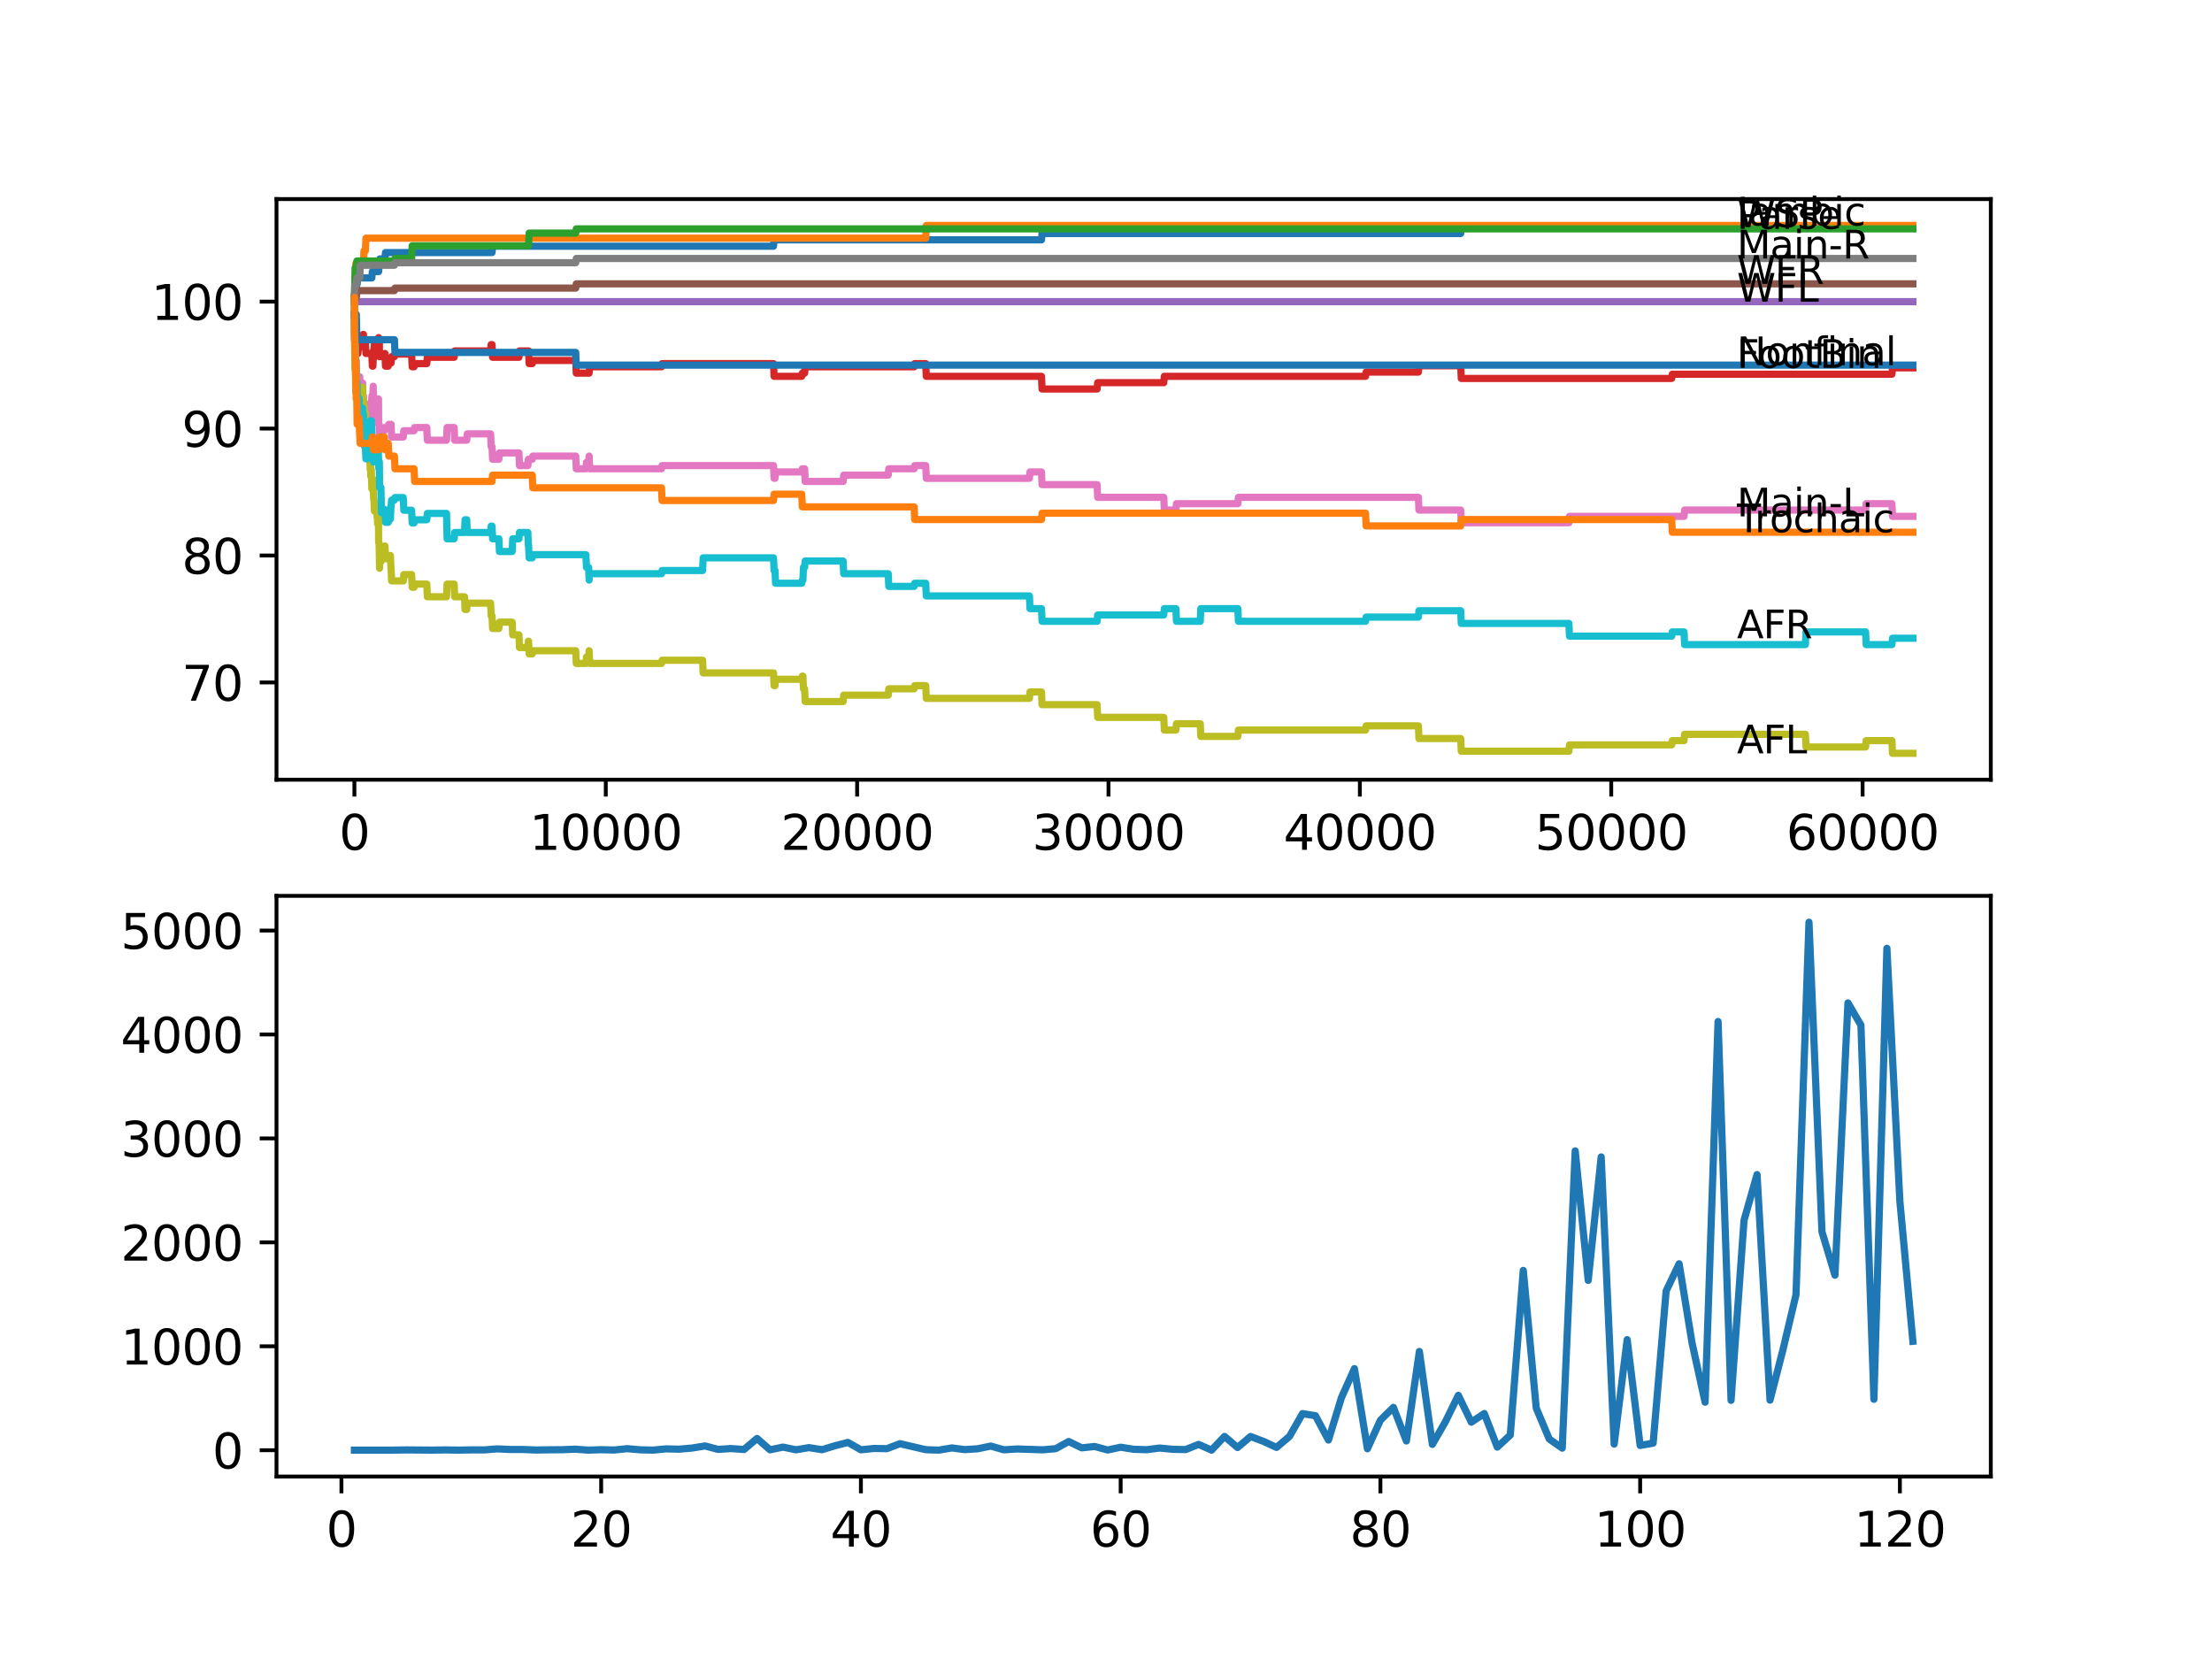 <?xml version="1.0" encoding="utf-8" standalone="no"?>
<!DOCTYPE svg PUBLIC "-//W3C//DTD SVG 1.1//EN"
  "http://www.w3.org/Graphics/SVG/1.1/DTD/svg11.dtd">
<svg xmlns:xlink="http://www.w3.org/1999/xlink" width="460.8pt" height="345.6pt" viewBox="0 0 460.8 345.6" xmlns="http://www.w3.org/2000/svg" version="1.1">
 <defs>
  <style type="text/css">*{stroke-linejoin: round; stroke-linecap: butt}</style>
 </defs>
 <g id="figure_1">
  <g id="patch_1">
   <path d="M 0 345.6 
L 460.8 345.6 
L 460.8 0 
L 0 0 
z
" style="fill: #ffffff"/>
  </g>
  <g id="axes_1">
   <g id="patch_2">
    <path d="M 57.6 162.432 
L 414.72 162.432 
L 414.72 41.472 
L 57.6 41.472 
z
" style="fill: #ffffff"/>
   </g>
   <g id="matplotlib.axis_1">
    <g id="xtick_1">
     <g id="line2d_1">
      <defs>
       <path id="m33bb8d9fb9" d="M 0 0 
L 0 3.5 
" style="stroke: #000000; stroke-width: 0.8"/>
      </defs>
      <g>
       <use xlink:href="#m33bb8d9fb9" x="73.827" y="162.432" style="stroke: #000000; stroke-width: 0.8"/>
      </g>
     </g>
     <g id="text_1">
      <!-- 0 -->
      <g transform="translate(70.646 177.03)scale(0.1 -0.1)">
       <defs>
        <path id="DejaVuSans-30" d="M 2034 4250 
Q 1547 4250 1301 3770 
Q 1056 3291 1056 2328 
Q 1056 1369 1301 889 
Q 1547 409 2034 409 
Q 2525 409 2770 889 
Q 3016 1369 3016 2328 
Q 3016 3291 2770 3770 
Q 2525 4250 2034 4250 
z
M 2034 4750 
Q 2819 4750 3233 4129 
Q 3647 3509 3647 2328 
Q 3647 1150 3233 529 
Q 2819 -91 2034 -91 
Q 1250 -91 836 529 
Q 422 1150 422 2328 
Q 422 3509 836 4129 
Q 1250 4750 2034 4750 
z
" transform="scale(0.016)"/>
       </defs>
       <use xlink:href="#DejaVuSans-30"/>
      </g>
     </g>
    </g>
    <g id="xtick_2">
     <g id="line2d_2">
      <g>
       <use xlink:href="#m33bb8d9fb9" x="126.192" y="162.432" style="stroke: #000000; stroke-width: 0.8"/>
      </g>
     </g>
     <g id="text_2">
      <!-- 10000 -->
      <g transform="translate(110.286 177.03)scale(0.1 -0.1)">
       <defs>
        <path id="DejaVuSans-31" d="M 794 531 
L 1825 531 
L 1825 4091 
L 703 3866 
L 703 4441 
L 1819 4666 
L 2450 4666 
L 2450 531 
L 3481 531 
L 3481 0 
L 794 0 
L 794 531 
z
" transform="scale(0.016)"/>
       </defs>
       <use xlink:href="#DejaVuSans-31"/>
       <use xlink:href="#DejaVuSans-30" x="63.623"/>
       <use xlink:href="#DejaVuSans-30" x="127.246"/>
       <use xlink:href="#DejaVuSans-30" x="190.869"/>
       <use xlink:href="#DejaVuSans-30" x="254.492"/>
      </g>
     </g>
    </g>
    <g id="xtick_3">
     <g id="line2d_3">
      <g>
       <use xlink:href="#m33bb8d9fb9" x="178.556" y="162.432" style="stroke: #000000; stroke-width: 0.8"/>
      </g>
     </g>
     <g id="text_3">
      <!-- 20000 -->
      <g transform="translate(162.65 177.03)scale(0.1 -0.1)">
       <defs>
        <path id="DejaVuSans-32" d="M 1228 531 
L 3431 531 
L 3431 0 
L 469 0 
L 469 531 
Q 828 903 1448 1529 
Q 2069 2156 2228 2338 
Q 2531 2678 2651 2914 
Q 2772 3150 2772 3378 
Q 2772 3750 2511 3984 
Q 2250 4219 1831 4219 
Q 1534 4219 1204 4116 
Q 875 4013 500 3803 
L 500 4441 
Q 881 4594 1212 4672 
Q 1544 4750 1819 4750 
Q 2544 4750 2975 4387 
Q 3406 4025 3406 3419 
Q 3406 3131 3298 2873 
Q 3191 2616 2906 2266 
Q 2828 2175 2409 1742 
Q 1991 1309 1228 531 
z
" transform="scale(0.016)"/>
       </defs>
       <use xlink:href="#DejaVuSans-32"/>
       <use xlink:href="#DejaVuSans-30" x="63.623"/>
       <use xlink:href="#DejaVuSans-30" x="127.246"/>
       <use xlink:href="#DejaVuSans-30" x="190.869"/>
       <use xlink:href="#DejaVuSans-30" x="254.492"/>
      </g>
     </g>
    </g>
    <g id="xtick_4">
     <g id="line2d_4">
      <g>
       <use xlink:href="#m33bb8d9fb9" x="230.921" y="162.432" style="stroke: #000000; stroke-width: 0.8"/>
      </g>
     </g>
     <g id="text_4">
      <!-- 30000 -->
      <g transform="translate(215.015 177.03)scale(0.1 -0.1)">
       <defs>
        <path id="DejaVuSans-33" d="M 2597 2516 
Q 3050 2419 3304 2112 
Q 3559 1806 3559 1356 
Q 3559 666 3084 287 
Q 2609 -91 1734 -91 
Q 1441 -91 1130 -33 
Q 819 25 488 141 
L 488 750 
Q 750 597 1062 519 
Q 1375 441 1716 441 
Q 2309 441 2620 675 
Q 2931 909 2931 1356 
Q 2931 1769 2642 2001 
Q 2353 2234 1838 2234 
L 1294 2234 
L 1294 2753 
L 1863 2753 
Q 2328 2753 2575 2939 
Q 2822 3125 2822 3475 
Q 2822 3834 2567 4026 
Q 2313 4219 1838 4219 
Q 1578 4219 1281 4162 
Q 984 4106 628 3988 
L 628 4550 
Q 988 4650 1302 4700 
Q 1616 4750 1894 4750 
Q 2613 4750 3031 4423 
Q 3450 4097 3450 3541 
Q 3450 3153 3228 2886 
Q 3006 2619 2597 2516 
z
" transform="scale(0.016)"/>
       </defs>
       <use xlink:href="#DejaVuSans-33"/>
       <use xlink:href="#DejaVuSans-30" x="63.623"/>
       <use xlink:href="#DejaVuSans-30" x="127.246"/>
       <use xlink:href="#DejaVuSans-30" x="190.869"/>
       <use xlink:href="#DejaVuSans-30" x="254.492"/>
      </g>
     </g>
    </g>
    <g id="xtick_5">
     <g id="line2d_5">
      <g>
       <use xlink:href="#m33bb8d9fb9" x="283.285" y="162.432" style="stroke: #000000; stroke-width: 0.8"/>
      </g>
     </g>
     <g id="text_5">
      <!-- 40000 -->
      <g transform="translate(267.379 177.03)scale(0.1 -0.1)">
       <defs>
        <path id="DejaVuSans-34" d="M 2419 4116 
L 825 1625 
L 2419 1625 
L 2419 4116 
z
M 2253 4666 
L 3047 4666 
L 3047 1625 
L 3713 1625 
L 3713 1100 
L 3047 1100 
L 3047 0 
L 2419 0 
L 2419 1100 
L 313 1100 
L 313 1709 
L 2253 4666 
z
" transform="scale(0.016)"/>
       </defs>
       <use xlink:href="#DejaVuSans-34"/>
       <use xlink:href="#DejaVuSans-30" x="63.623"/>
       <use xlink:href="#DejaVuSans-30" x="127.246"/>
       <use xlink:href="#DejaVuSans-30" x="190.869"/>
       <use xlink:href="#DejaVuSans-30" x="254.492"/>
      </g>
     </g>
    </g>
    <g id="xtick_6">
     <g id="line2d_6">
      <g>
       <use xlink:href="#m33bb8d9fb9" x="335.65" y="162.432" style="stroke: #000000; stroke-width: 0.8"/>
      </g>
     </g>
     <g id="text_6">
      <!-- 50000 -->
      <g transform="translate(319.744 177.03)scale(0.1 -0.1)">
       <defs>
        <path id="DejaVuSans-35" d="M 691 4666 
L 3169 4666 
L 3169 4134 
L 1269 4134 
L 1269 2991 
Q 1406 3038 1543 3061 
Q 1681 3084 1819 3084 
Q 2600 3084 3056 2656 
Q 3513 2228 3513 1497 
Q 3513 744 3044 326 
Q 2575 -91 1722 -91 
Q 1428 -91 1123 -41 
Q 819 9 494 109 
L 494 744 
Q 775 591 1075 516 
Q 1375 441 1709 441 
Q 2250 441 2565 725 
Q 2881 1009 2881 1497 
Q 2881 1984 2565 2268 
Q 2250 2553 1709 2553 
Q 1456 2553 1204 2497 
Q 953 2441 691 2322 
L 691 4666 
z
" transform="scale(0.016)"/>
       </defs>
       <use xlink:href="#DejaVuSans-35"/>
       <use xlink:href="#DejaVuSans-30" x="63.623"/>
       <use xlink:href="#DejaVuSans-30" x="127.246"/>
       <use xlink:href="#DejaVuSans-30" x="190.869"/>
       <use xlink:href="#DejaVuSans-30" x="254.492"/>
      </g>
     </g>
    </g>
    <g id="xtick_7">
     <g id="line2d_7">
      <g>
       <use xlink:href="#m33bb8d9fb9" x="388.014" y="162.432" style="stroke: #000000; stroke-width: 0.8"/>
      </g>
     </g>
     <g id="text_7">
      <!-- 60000 -->
      <g transform="translate(372.108 177.03)scale(0.1 -0.1)">
       <defs>
        <path id="DejaVuSans-36" d="M 2113 2584 
Q 1688 2584 1439 2293 
Q 1191 2003 1191 1497 
Q 1191 994 1439 701 
Q 1688 409 2113 409 
Q 2538 409 2786 701 
Q 3034 994 3034 1497 
Q 3034 2003 2786 2293 
Q 2538 2584 2113 2584 
z
M 3366 4563 
L 3366 3988 
Q 3128 4100 2886 4159 
Q 2644 4219 2406 4219 
Q 1781 4219 1451 3797 
Q 1122 3375 1075 2522 
Q 1259 2794 1537 2939 
Q 1816 3084 2150 3084 
Q 2853 3084 3261 2657 
Q 3669 2231 3669 1497 
Q 3669 778 3244 343 
Q 2819 -91 2113 -91 
Q 1303 -91 875 529 
Q 447 1150 447 2328 
Q 447 3434 972 4092 
Q 1497 4750 2381 4750 
Q 2619 4750 2861 4703 
Q 3103 4656 3366 4563 
z
" transform="scale(0.016)"/>
       </defs>
       <use xlink:href="#DejaVuSans-36"/>
       <use xlink:href="#DejaVuSans-30" x="63.623"/>
       <use xlink:href="#DejaVuSans-30" x="127.246"/>
       <use xlink:href="#DejaVuSans-30" x="190.869"/>
       <use xlink:href="#DejaVuSans-30" x="254.492"/>
      </g>
     </g>
    </g>
   </g>
   <g id="matplotlib.axis_2">
    <g id="ytick_1">
     <g id="line2d_8">
      <defs>
       <path id="m06880d0d29" d="M 0 0 
L -3.5 0 
" style="stroke: #000000; stroke-width: 0.8"/>
      </defs>
      <g>
       <use xlink:href="#m06880d0d29" x="57.6" y="142.169" style="stroke: #000000; stroke-width: 0.8"/>
      </g>
     </g>
     <g id="text_8">
      <!-- 70 -->
      <g transform="translate(37.875 145.968)scale(0.1 -0.1)">
       <defs>
        <path id="DejaVuSans-37" d="M 525 4666 
L 3525 4666 
L 3525 4397 
L 1831 0 
L 1172 0 
L 2766 4134 
L 525 4134 
L 525 4666 
z
" transform="scale(0.016)"/>
       </defs>
       <use xlink:href="#DejaVuSans-37"/>
       <use xlink:href="#DejaVuSans-30" x="63.623"/>
      </g>
     </g>
    </g>
    <g id="ytick_2">
     <g id="line2d_9">
      <g>
       <use xlink:href="#m06880d0d29" x="57.6" y="115.725" style="stroke: #000000; stroke-width: 0.8"/>
      </g>
     </g>
     <g id="text_9">
      <!-- 80 -->
      <g transform="translate(37.875 119.524)scale(0.1 -0.1)">
       <defs>
        <path id="DejaVuSans-38" d="M 2034 2216 
Q 1584 2216 1326 1975 
Q 1069 1734 1069 1313 
Q 1069 891 1326 650 
Q 1584 409 2034 409 
Q 2484 409 2743 651 
Q 3003 894 3003 1313 
Q 3003 1734 2745 1975 
Q 2488 2216 2034 2216 
z
M 1403 2484 
Q 997 2584 770 2862 
Q 544 3141 544 3541 
Q 544 4100 942 4425 
Q 1341 4750 2034 4750 
Q 2731 4750 3128 4425 
Q 3525 4100 3525 3541 
Q 3525 3141 3298 2862 
Q 3072 2584 2669 2484 
Q 3125 2378 3379 2068 
Q 3634 1759 3634 1313 
Q 3634 634 3220 271 
Q 2806 -91 2034 -91 
Q 1263 -91 848 271 
Q 434 634 434 1313 
Q 434 1759 690 2068 
Q 947 2378 1403 2484 
z
M 1172 3481 
Q 1172 3119 1398 2916 
Q 1625 2713 2034 2713 
Q 2441 2713 2670 2916 
Q 2900 3119 2900 3481 
Q 2900 3844 2670 4047 
Q 2441 4250 2034 4250 
Q 1625 4250 1398 4047 
Q 1172 3844 1172 3481 
z
" transform="scale(0.016)"/>
       </defs>
       <use xlink:href="#DejaVuSans-38"/>
       <use xlink:href="#DejaVuSans-30" x="63.623"/>
      </g>
     </g>
    </g>
    <g id="ytick_3">
     <g id="line2d_10">
      <g>
       <use xlink:href="#m06880d0d29" x="57.6" y="89.281" style="stroke: #000000; stroke-width: 0.8"/>
      </g>
     </g>
     <g id="text_10">
      <!-- 90 -->
      <g transform="translate(37.875 93.08)scale(0.1 -0.1)">
       <defs>
        <path id="DejaVuSans-39" d="M 703 97 
L 703 672 
Q 941 559 1184 500 
Q 1428 441 1663 441 
Q 2288 441 2617 861 
Q 2947 1281 2994 2138 
Q 2813 1869 2534 1725 
Q 2256 1581 1919 1581 
Q 1219 1581 811 2004 
Q 403 2428 403 3163 
Q 403 3881 828 4315 
Q 1253 4750 1959 4750 
Q 2769 4750 3195 4129 
Q 3622 3509 3622 2328 
Q 3622 1225 3098 567 
Q 2575 -91 1691 -91 
Q 1453 -91 1209 -44 
Q 966 3 703 97 
z
M 1959 2075 
Q 2384 2075 2632 2365 
Q 2881 2656 2881 3163 
Q 2881 3666 2632 3958 
Q 2384 4250 1959 4250 
Q 1534 4250 1286 3958 
Q 1038 3666 1038 3163 
Q 1038 2656 1286 2365 
Q 1534 2075 1959 2075 
z
" transform="scale(0.016)"/>
       </defs>
       <use xlink:href="#DejaVuSans-39"/>
       <use xlink:href="#DejaVuSans-30" x="63.623"/>
      </g>
     </g>
    </g>
    <g id="ytick_4">
     <g id="line2d_11">
      <g>
       <use xlink:href="#m06880d0d29" x="57.6" y="62.837" style="stroke: #000000; stroke-width: 0.8"/>
      </g>
     </g>
     <g id="text_11">
      <!-- 100 -->
      <g transform="translate(31.512 66.636)scale(0.1 -0.1)">
       <use xlink:href="#DejaVuSans-31"/>
       <use xlink:href="#DejaVuSans-30" x="63.623"/>
       <use xlink:href="#DejaVuSans-30" x="127.246"/>
      </g>
     </g>
    </g>
   </g>
   <g id="line2d_12">
    <path d="M 73.833 62.837 
L 73.958 59.752 
L 74.225 59.752 
L 74.341 59.223 
L 74.398 59.223 
L 74.513 57.9 
L 77.451 57.9 
L 77.566 56.578 
L 78.87 56.578 
L 78.985 55.256 
L 79.027 55.256 
L 79.142 53.934 
L 80.19 53.934 
L 80.305 52.612 
L 102.497 52.612 
L 102.612 51.289 
L 161.14 51.289 
L 161.255 49.967 
L 216.961 49.967 
L 217.076 48.645 
L 304.294 48.645 
L 304.409 47.323 
L 398.487 47.323 
L 398.487 47.323 
" clip-path="url(#p404a376001)" style="fill: none; stroke: #1f77b4; stroke-width: 1.5; stroke-linecap: square"/>
   </g>
   <g id="line2d_13">
    <path d="M 73.833 62.837 
L 73.843 65.481 
L 73.869 61.514 
L 73.937 61.514 
L 74 61.514 
L 74.121 54.903 
L 75.707 54.903 
L 75.823 52.259 
L 76.111 52.259 
L 76.226 49.615 
L 192.847 49.615 
L 192.962 46.97 
L 398.487 46.97 
L 398.487 46.97 
" clip-path="url(#p404a376001)" style="fill: none; stroke: #ff7f0e; stroke-width: 1.5; stroke-linecap: square"/>
   </g>
   <g id="line2d_14">
    <path d="M 73.833 61.955 
L 73.979 55.785 
L 74.225 55.785 
L 74.346 54.375 
L 82.164 54.375 
L 82.279 53.846 
L 85.746 53.846 
L 85.861 51.201 
L 110.111 51.201 
L 110.226 48.557 
L 119.934 48.557 
L 120.05 47.675 
L 398.487 47.675 
L 398.487 47.675 
" clip-path="url(#p404a376001)" style="fill: none; stroke: #2ca02c; stroke-width: 1.5; stroke-linecap: square"/>
   </g>
   <g id="line2d_15">
    <path d="M 73.833 65.481 
L 73.88 70.77 
L 73.943 66.363 
L 74 66.363 
L 74.084 71.651 
L 74.115 70.77 
L 74.184 70.77 
L 74.299 69.888 
L 74.304 69.888 
L 74.419 73.635 
L 74.561 73.635 
L 74.676 72.313 
L 74.775 72.313 
L 74.89 71.651 
L 74.901 71.651 
L 75.016 70.99 
L 75.55 70.99 
L 75.665 69.668 
L 75.707 69.668 
L 75.823 72.313 
L 75.859 72.313 
L 75.974 70.99 
L 76.111 70.99 
L 76.226 73.635 
L 77.451 73.635 
L 77.566 76.279 
L 77.682 76.279 
L 77.818 72.974 
L 77.886 72.974 
L 78.001 71.651 
L 78.844 71.651 
L 78.87 70.329 
L 78.875 72.974 
L 78.949 72.974 
L 78.98 72.974 
L 79.027 71.651 
L 79.033 74.296 
L 79.085 74.296 
L 80.054 74.296 
L 80.169 73.635 
L 80.19 73.635 
L 80.305 76.279 
L 80.881 76.279 
L 80.996 75.618 
L 81.467 75.618 
L 81.583 74.296 
L 82.164 74.296 
L 82.279 73.767 
L 85.746 73.767 
L 85.861 76.411 
L 86.259 76.411 
L 86.374 75.75 
L 88.908 75.75 
L 89.024 74.428 
L 94.606 74.428 
L 94.721 73.106 
L 102.204 73.106 
L 102.319 71.784 
L 102.497 71.784 
L 102.612 74.428 
L 108.105 74.428 
L 108.22 73.106 
L 110.111 73.106 
L 110.226 75.75 
L 110.875 75.75 
L 110.991 75.089 
L 119.934 75.089 
L 120.05 77.734 
L 122.725 77.734 
L 122.841 76.411 
L 137.806 76.411 
L 137.922 75.75 
L 161.14 75.75 
L 161.255 78.395 
L 167.021 78.395 
L 167.136 77.734 
L 167.618 77.734 
L 167.733 76.411 
L 190.427 76.411 
L 190.543 75.75 
L 192.847 75.75 
L 192.962 78.395 
L 216.961 78.395 
L 217.076 81.039 
L 228.549 81.039 
L 228.664 79.717 
L 242.436 79.717 
L 242.551 78.395 
L 284.469 78.395 
L 284.584 77.513 
L 295.476 77.513 
L 295.591 76.191 
L 304.294 76.191 
L 304.409 78.835 
L 348.249 78.835 
L 348.364 77.954 
L 394.125 77.954 
L 394.241 76.632 
L 398.487 76.632 
L 398.487 76.632 
" clip-path="url(#p404a376001)" style="fill: none; stroke: #d62728; stroke-width: 1.5; stroke-linecap: square"/>
   </g>
   <g id="line2d_16">
    <path d="M 73.833 62.837 
L 398.487 62.837 
L 398.487 62.837 
" clip-path="url(#p404a376001)" style="fill: none; stroke: #9467bd; stroke-width: 1.5; stroke-linecap: square"/>
   </g>
   <g id="line2d_17">
    <path d="M 73.833 61.955 
L 74.225 61.955 
L 74.346 60.545 
L 82.164 60.545 
L 82.279 60.016 
L 119.934 60.016 
L 120.05 59.134 
L 398.487 59.134 
L 398.487 59.134 
" clip-path="url(#p404a376001)" style="fill: none; stroke: #8c564b; stroke-width: 1.5; stroke-linecap: square"/>
   </g>
   <g id="line2d_18">
    <path d="M 73.833 65.481 
L 73.932 73.414 
L 73.953 72.533 
L 74 72.533 
L 74.121 79.144 
L 74.131 79.144 
L 74.225 75.177 
L 74.246 77.822 
L 74.304 77.822 
L 74.419 82.449 
L 74.451 82.449 
L 74.566 81.127 
L 74.775 81.127 
L 74.906 78.483 
L 74.938 78.483 
L 75.053 81.127 
L 75.529 81.127 
L 75.55 79.805 
L 75.556 82.449 
L 75.634 82.449 
L 75.707 82.449 
L 75.728 85.094 
L 75.817 83.772 
L 75.859 83.772 
L 75.885 86.416 
L 75.969 85.094 
L 76.111 85.094 
L 76.226 87.738 
L 76.613 87.738 
L 76.728 86.416 
L 77.2 86.416 
L 77.32 83.772 
L 77.378 83.772 
L 77.493 82.449 
L 77.661 82.449 
L 77.744 80.466 
L 77.75 83.111 
L 77.765 83.111 
L 77.786 83.111 
L 77.807 81.788 
L 77.812 84.433 
L 77.886 84.433 
L 78.001 87.077 
L 78.326 87.077 
L 78.441 85.755 
L 78.635 85.755 
L 78.75 84.433 
L 78.797 84.433 
L 78.844 83.111 
L 78.875 88.399 
L 78.891 88.399 
L 78.98 88.399 
L 79.059 93.688 
L 79.095 92.366 
L 79.352 92.366 
L 79.472 89.722 
L 80.054 89.722 
L 80.169 89.06 
L 80.881 89.06 
L 80.996 88.399 
L 81.467 88.399 
L 81.583 91.044 
L 84.007 91.044 
L 84.122 89.722 
L 86.259 89.722 
L 86.374 89.06 
L 88.908 89.06 
L 89.024 91.705 
L 93.019 91.705 
L 93.14 89.06 
L 94.606 89.06 
L 94.721 91.705 
L 97.229 91.705 
L 97.344 90.383 
L 102.204 90.383 
L 102.319 93.027 
L 102.497 93.027 
L 102.612 95.672 
L 103.927 95.672 
L 104.042 94.349 
L 108.105 94.349 
L 108.22 96.994 
L 109.954 96.994 
L 110.069 95.672 
L 110.875 95.672 
L 110.991 95.01 
L 119.934 95.01 
L 120.05 97.655 
L 122.055 97.655 
L 122.17 96.333 
L 122.621 96.333 
L 122.725 95.01 
L 122.841 97.655 
L 137.806 97.655 
L 137.922 96.994 
L 161.14 96.994 
L 161.255 99.638 
L 161.449 99.638 
L 161.564 98.316 
L 167.021 98.316 
L 167.136 97.655 
L 167.618 97.655 
L 167.733 100.299 
L 175.64 100.299 
L 175.755 98.977 
L 185.034 98.977 
L 185.149 97.655 
L 190.427 97.655 
L 190.543 96.994 
L 192.847 96.994 
L 192.962 99.638 
L 214.447 99.638 
L 214.562 98.316 
L 216.961 98.316 
L 217.076 100.96 
L 228.549 100.96 
L 228.664 103.605 
L 242.436 103.605 
L 242.551 106.249 
L 244.96 106.249 
L 245.075 104.927 
L 257.868 104.927 
L 257.983 103.605 
L 295.476 103.605 
L 295.591 106.249 
L 304.294 106.249 
L 304.409 108.894 
L 326.832 108.894 
L 326.947 107.571 
L 350.815 107.571 
L 350.93 106.249 
L 388.638 106.249 
L 388.753 104.927 
L 394.125 104.927 
L 394.241 107.571 
L 398.487 107.571 
L 398.487 107.571 
" clip-path="url(#p404a376001)" style="fill: none; stroke: #e377c2; stroke-width: 1.5; stroke-linecap: square"/>
   </g>
   <g id="line2d_19">
    <path d="M 73.833 61.955 
L 73.838 61.955 
L 73.953 59.311 
L 74.225 59.311 
L 74.346 57.9 
L 74.938 57.9 
L 75.053 55.256 
L 82.164 55.256 
L 82.279 54.727 
L 119.934 54.727 
L 120.05 53.846 
L 398.487 53.846 
L 398.487 53.846 
" clip-path="url(#p404a376001)" style="fill: none; stroke: #7f7f7f; stroke-width: 1.5; stroke-linecap: square"/>
   </g>
   <g id="line2d_20">
    <path d="M 73.833 65.481 
L 73.932 76.94 
L 73.964 76.059 
L 74 76.059 
L 74.121 81.788 
L 74.131 81.788 
L 74.225 76.94 
L 74.246 79.585 
L 74.304 79.585 
L 74.419 83.331 
L 74.451 83.331 
L 74.561 82.009 
L 74.676 84.653 
L 74.775 84.653 
L 74.906 82.009 
L 75.529 82.009 
L 75.55 80.686 
L 75.556 83.331 
L 75.634 83.331 
L 75.707 83.331 
L 75.728 85.975 
L 75.817 84.653 
L 75.859 84.653 
L 75.885 87.298 
L 75.969 85.975 
L 76.111 85.975 
L 76.226 88.62 
L 76.503 88.62 
L 76.613 93.909 
L 76.619 92.586 
L 76.692 92.586 
L 76.807 95.231 
L 77.022 95.231 
L 77.137 97.875 
L 77.2 97.875 
L 77.226 96.553 
L 77.231 99.197 
L 77.31 97.875 
L 77.346 97.875 
L 77.462 101.842 
L 77.661 101.842 
L 77.744 99.859 
L 77.75 102.503 
L 77.765 102.503 
L 77.786 102.503 
L 77.807 101.181 
L 77.812 103.825 
L 77.886 103.825 
L 78.001 106.47 
L 78.326 106.47 
L 78.441 105.147 
L 78.446 105.147 
L 78.561 107.792 
L 78.635 107.792 
L 78.645 106.47 
L 78.65 109.114 
L 78.739 109.114 
L 78.797 109.114 
L 78.844 107.792 
L 78.875 113.081 
L 78.891 113.081 
L 78.98 113.081 
L 79.059 118.369 
L 79.095 117.047 
L 79.352 117.047 
L 79.472 114.403 
L 80.054 114.403 
L 80.169 113.742 
L 80.19 113.742 
L 80.305 116.386 
L 80.881 116.386 
L 80.996 115.725 
L 81.326 115.725 
L 81.441 118.369 
L 81.467 118.369 
L 81.583 121.014 
L 84.007 121.014 
L 84.122 119.692 
L 85.746 119.692 
L 85.861 122.336 
L 86.259 122.336 
L 86.374 121.675 
L 88.908 121.675 
L 89.024 124.319 
L 93.019 124.319 
L 93.14 121.675 
L 94.606 121.675 
L 94.721 124.319 
L 96.763 124.319 
L 96.878 126.964 
L 97.229 126.964 
L 97.344 125.642 
L 102.204 125.642 
L 102.319 128.286 
L 102.497 128.286 
L 102.612 130.93 
L 103.927 130.93 
L 104.042 129.608 
L 106.691 129.608 
L 106.807 132.253 
L 108.105 132.253 
L 108.22 134.897 
L 109.954 134.897 
L 110.069 133.575 
L 110.111 133.575 
L 110.226 136.219 
L 110.875 136.219 
L 110.991 135.558 
L 119.934 135.558 
L 120.05 138.203 
L 122.055 138.203 
L 122.17 136.88 
L 122.621 136.88 
L 122.725 135.558 
L 122.841 138.203 
L 137.806 138.203 
L 137.922 137.541 
L 146.363 137.541 
L 146.478 140.186 
L 161.14 140.186 
L 161.255 142.83 
L 161.449 142.83 
L 161.564 141.508 
L 167.021 141.508 
L 167.136 140.847 
L 167.261 140.847 
L 167.377 143.491 
L 167.618 143.491 
L 167.733 146.136 
L 175.64 146.136 
L 175.755 144.814 
L 185.034 144.814 
L 185.149 143.491 
L 190.427 143.491 
L 190.543 142.83 
L 192.847 142.83 
L 192.962 145.475 
L 214.447 145.475 
L 214.562 144.152 
L 216.961 144.152 
L 217.076 146.797 
L 228.549 146.797 
L 228.664 149.441 
L 242.436 149.441 
L 242.551 152.086 
L 244.96 152.086 
L 245.075 150.764 
L 250.034 150.764 
L 250.149 153.408 
L 257.868 153.408 
L 257.983 152.086 
L 284.469 152.086 
L 284.584 151.204 
L 295.476 151.204 
L 295.591 153.849 
L 304.294 153.849 
L 304.409 156.493 
L 326.832 156.493 
L 326.947 155.171 
L 348.249 155.171 
L 348.364 154.289 
L 350.815 154.289 
L 350.93 152.967 
L 376.101 152.967 
L 376.217 155.612 
L 388.638 155.612 
L 388.753 154.289 
L 394.125 154.289 
L 394.241 156.934 
L 398.487 156.934 
L 398.487 156.934 
" clip-path="url(#p404a376001)" style="fill: none; stroke: #bcbd22; stroke-width: 1.5; stroke-linecap: square"/>
   </g>
   <g id="line2d_21">
    <path d="M 73.833 62.837 
L 73.88 70.77 
L 73.953 69.007 
L 74 69.007 
L 74.084 76.94 
L 74.121 74.737 
L 74.131 74.737 
L 74.225 81.788 
L 74.252 81.259 
L 74.325 81.259 
L 74.398 79.717 
L 74.403 82.361 
L 74.424 82.361 
L 74.451 82.361 
L 74.561 85.006 
L 74.676 83.683 
L 74.775 83.683 
L 74.817 83.022 
L 74.822 85.667 
L 74.87 85.667 
L 74.901 85.667 
L 75.016 85.006 
L 75.529 85.006 
L 75.55 87.65 
L 75.639 86.328 
L 75.707 86.328 
L 75.828 91.617 
L 75.859 91.617 
L 75.885 90.295 
L 75.891 92.939 
L 75.964 92.939 
L 76.111 92.939 
L 76.226 95.583 
L 76.503 95.583 
L 76.613 90.295 
L 76.619 92.939 
L 76.692 92.939 
L 76.807 90.295 
L 77.022 90.295 
L 77.137 87.65 
L 77.2 87.65 
L 77.315 90.295 
L 77.346 90.295 
L 77.378 87.65 
L 77.451 90.295 
L 77.566 92.939 
L 77.661 92.939 
L 77.682 95.583 
L 77.771 93.6 
L 77.786 93.6 
L 77.807 96.244 
L 77.896 93.6 
L 78.326 93.6 
L 78.441 96.244 
L 78.446 96.244 
L 78.561 93.6 
L 78.635 93.6 
L 78.645 96.244 
L 78.745 93.6 
L 78.797 93.6 
L 78.912 97.567 
L 78.98 97.567 
L 79.027 96.244 
L 79.064 101.533 
L 79.074 101.533 
L 79.352 101.533 
L 79.472 106.822 
L 80.054 106.822 
L 80.169 106.161 
L 80.19 106.161 
L 80.305 108.805 
L 80.881 108.805 
L 80.996 108.144 
L 81.326 108.144 
L 81.441 105.5 
L 81.467 105.5 
L 81.583 104.178 
L 82.164 104.178 
L 82.279 103.649 
L 84.007 103.649 
L 84.122 106.293 
L 85.746 106.293 
L 85.861 108.938 
L 86.259 108.938 
L 86.374 108.277 
L 88.908 108.277 
L 89.024 106.954 
L 93.019 106.954 
L 93.14 112.243 
L 94.606 112.243 
L 94.721 110.921 
L 96.763 110.921 
L 96.878 108.277 
L 97.229 108.277 
L 97.344 110.921 
L 102.204 110.921 
L 102.319 109.599 
L 102.497 109.599 
L 102.612 112.243 
L 103.927 112.243 
L 104.042 114.888 
L 106.691 114.888 
L 106.807 112.243 
L 108.105 112.243 
L 108.22 110.921 
L 109.954 110.921 
L 110.069 113.565 
L 110.111 113.565 
L 110.226 116.21 
L 110.875 116.21 
L 110.991 115.549 
L 122.055 115.549 
L 122.17 118.193 
L 122.621 118.193 
L 122.725 120.838 
L 122.731 119.515 
L 137.806 119.515 
L 137.922 118.854 
L 146.363 118.854 
L 146.478 116.21 
L 161.14 116.21 
L 161.255 118.854 
L 161.449 118.854 
L 161.564 121.499 
L 167.021 121.499 
L 167.136 120.838 
L 167.261 120.838 
L 167.377 118.193 
L 167.618 118.193 
L 167.733 116.871 
L 175.64 116.871 
L 175.755 119.515 
L 185.034 119.515 
L 185.149 122.16 
L 190.427 122.16 
L 190.543 121.499 
L 192.847 121.499 
L 192.962 124.143 
L 214.447 124.143 
L 214.562 126.787 
L 216.961 126.787 
L 217.076 129.432 
L 228.549 129.432 
L 228.664 128.11 
L 242.436 128.11 
L 242.551 126.787 
L 244.96 126.787 
L 245.075 129.432 
L 250.034 129.432 
L 250.149 126.787 
L 257.868 126.787 
L 257.983 129.432 
L 284.469 129.432 
L 284.584 128.55 
L 295.476 128.55 
L 295.591 127.228 
L 304.294 127.228 
L 304.409 129.873 
L 326.832 129.873 
L 326.947 132.517 
L 348.249 132.517 
L 348.364 131.636 
L 350.815 131.636 
L 350.93 134.28 
L 376.101 134.28 
L 376.217 131.636 
L 388.638 131.636 
L 388.753 134.28 
L 394.125 134.28 
L 394.241 132.958 
L 398.487 132.958 
L 398.487 132.958 
" clip-path="url(#p404a376001)" style="fill: none; stroke: #17becf; stroke-width: 1.5; stroke-linecap: square"/>
   </g>
   <g id="line2d_22">
    <path d="M 73.833 65.481 
L 74.225 65.481 
L 74.346 70.77 
L 82.164 70.77 
L 82.279 73.414 
L 119.934 73.414 
L 120.05 76.059 
L 398.487 76.059 
L 398.487 76.059 
" clip-path="url(#p404a376001)" style="fill: none; stroke: #1f77b4; stroke-width: 1.5; stroke-linecap: square"/>
   </g>
   <g id="line2d_23">
    <path d="M 73.833 62.837 
L 73.843 61.955 
L 73.869 69.888 
L 73.896 69.888 
L 74.016 75.177 
L 74.084 75.177 
L 74.21 83.111 
L 74.325 83.111 
L 74.398 88.399 
L 74.44 87.077 
L 74.775 87.077 
L 74.89 89.722 
L 74.901 89.722 
L 75.016 92.366 
L 77.451 92.366 
L 77.566 91.044 
L 77.682 91.044 
L 77.797 93.688 
L 78.87 93.688 
L 78.985 92.366 
L 79.027 92.366 
L 79.142 91.044 
L 80.054 91.044 
L 80.169 93.688 
L 80.19 93.688 
L 80.305 92.366 
L 80.881 92.366 
L 80.996 95.01 
L 82.164 95.01 
L 82.279 97.655 
L 86.259 97.655 
L 86.374 100.299 
L 102.497 100.299 
L 102.612 98.977 
L 110.875 98.977 
L 110.991 101.621 
L 137.806 101.621 
L 137.922 104.266 
L 161.14 104.266 
L 161.255 102.944 
L 167.021 102.944 
L 167.136 105.588 
L 190.427 105.588 
L 190.543 108.232 
L 216.961 108.232 
L 217.076 106.91 
L 284.469 106.91 
L 284.584 109.555 
L 304.294 109.555 
L 304.409 108.232 
L 348.249 108.232 
L 348.364 110.877 
L 398.487 110.877 
L 398.487 110.877 
" clip-path="url(#p404a376001)" style="fill: none; stroke: #ff7f0e; stroke-width: 1.5; stroke-linecap: square"/>
   </g>
   <g id="patch_3">
    <path d="M 57.6 162.432 
L 57.6 41.472 
" style="fill: none; stroke: #000000; stroke-width: 0.8; stroke-linejoin: miter; stroke-linecap: square"/>
   </g>
   <g id="patch_4">
    <path d="M 414.72 162.432 
L 414.72 41.472 
" style="fill: none; stroke: #000000; stroke-width: 0.8; stroke-linejoin: miter; stroke-linecap: square"/>
   </g>
   <g id="patch_5">
    <path d="M 57.6 162.432 
L 414.72 162.432 
" style="fill: none; stroke: #000000; stroke-width: 0.8; stroke-linejoin: miter; stroke-linecap: square"/>
   </g>
   <g id="patch_6">
    <path d="M 57.6 41.472 
L 414.72 41.472 
" style="fill: none; stroke: #000000; stroke-width: 0.8; stroke-linejoin: miter; stroke-linecap: square"/>
   </g>
   <g id="text_12">
    <!-- WSP -->
    <g transform="translate(361.832 47.323)scale(0.08 -0.08)">
     <defs>
      <path id="DejaVuSans-57" d="M 213 4666 
L 850 4666 
L 1831 722 
L 2809 4666 
L 3519 4666 
L 4500 722 
L 5478 4666 
L 6119 4666 
L 4947 0 
L 4153 0 
L 3169 4050 
L 2175 0 
L 1381 0 
L 213 4666 
z
" transform="scale(0.016)"/>
      <path id="DejaVuSans-53" d="M 3425 4513 
L 3425 3897 
Q 3066 4069 2747 4153 
Q 2428 4238 2131 4238 
Q 1616 4238 1336 4038 
Q 1056 3838 1056 3469 
Q 1056 3159 1242 3001 
Q 1428 2844 1947 2747 
L 2328 2669 
Q 3034 2534 3370 2195 
Q 3706 1856 3706 1288 
Q 3706 609 3251 259 
Q 2797 -91 1919 -91 
Q 1588 -91 1214 -16 
Q 841 59 441 206 
L 441 856 
Q 825 641 1194 531 
Q 1563 422 1919 422 
Q 2459 422 2753 634 
Q 3047 847 3047 1241 
Q 3047 1584 2836 1778 
Q 2625 1972 2144 2069 
L 1759 2144 
Q 1053 2284 737 2584 
Q 422 2884 422 3419 
Q 422 4038 858 4394 
Q 1294 4750 2059 4750 
Q 2388 4750 2728 4690 
Q 3069 4631 3425 4513 
z
" transform="scale(0.016)"/>
      <path id="DejaVuSans-50" d="M 1259 4147 
L 1259 2394 
L 2053 2394 
Q 2494 2394 2734 2622 
Q 2975 2850 2975 3272 
Q 2975 3691 2734 3919 
Q 2494 4147 2053 4147 
L 1259 4147 
z
M 628 4666 
L 2053 4666 
Q 2838 4666 3239 4311 
Q 3641 3956 3641 3272 
Q 3641 2581 3239 2228 
Q 2838 1875 2053 1875 
L 1259 1875 
L 1259 0 
L 628 0 
L 628 4666 
z
" transform="scale(0.016)"/>
     </defs>
     <use xlink:href="#DejaVuSans-57"/>
     <use xlink:href="#DejaVuSans-53" x="98.877"/>
     <use xlink:href="#DejaVuSans-50" x="162.354"/>
    </g>
   </g>
   <g id="text_13">
    <!-- Iambic -->
    <g transform="translate(361.832 46.97)scale(0.08 -0.08)">
     <defs>
      <path id="DejaVuSans-49" d="M 628 4666 
L 1259 4666 
L 1259 0 
L 628 0 
L 628 4666 
z
" transform="scale(0.016)"/>
      <path id="DejaVuSans-61" d="M 2194 1759 
Q 1497 1759 1228 1600 
Q 959 1441 959 1056 
Q 959 750 1161 570 
Q 1363 391 1709 391 
Q 2188 391 2477 730 
Q 2766 1069 2766 1631 
L 2766 1759 
L 2194 1759 
z
M 3341 1997 
L 3341 0 
L 2766 0 
L 2766 531 
Q 2569 213 2275 61 
Q 1981 -91 1556 -91 
Q 1019 -91 701 211 
Q 384 513 384 1019 
Q 384 1609 779 1909 
Q 1175 2209 1959 2209 
L 2766 2209 
L 2766 2266 
Q 2766 2663 2505 2880 
Q 2244 3097 1772 3097 
Q 1472 3097 1187 3025 
Q 903 2953 641 2809 
L 641 3341 
Q 956 3463 1253 3523 
Q 1550 3584 1831 3584 
Q 2591 3584 2966 3190 
Q 3341 2797 3341 1997 
z
" transform="scale(0.016)"/>
      <path id="DejaVuSans-6d" d="M 3328 2828 
Q 3544 3216 3844 3400 
Q 4144 3584 4550 3584 
Q 5097 3584 5394 3201 
Q 5691 2819 5691 2113 
L 5691 0 
L 5113 0 
L 5113 2094 
Q 5113 2597 4934 2840 
Q 4756 3084 4391 3084 
Q 3944 3084 3684 2787 
Q 3425 2491 3425 1978 
L 3425 0 
L 2847 0 
L 2847 2094 
Q 2847 2600 2669 2842 
Q 2491 3084 2119 3084 
Q 1678 3084 1418 2786 
Q 1159 2488 1159 1978 
L 1159 0 
L 581 0 
L 581 3500 
L 1159 3500 
L 1159 2956 
Q 1356 3278 1631 3431 
Q 1906 3584 2284 3584 
Q 2666 3584 2933 3390 
Q 3200 3197 3328 2828 
z
" transform="scale(0.016)"/>
      <path id="DejaVuSans-62" d="M 3116 1747 
Q 3116 2381 2855 2742 
Q 2594 3103 2138 3103 
Q 1681 3103 1420 2742 
Q 1159 2381 1159 1747 
Q 1159 1113 1420 752 
Q 1681 391 2138 391 
Q 2594 391 2855 752 
Q 3116 1113 3116 1747 
z
M 1159 2969 
Q 1341 3281 1617 3432 
Q 1894 3584 2278 3584 
Q 2916 3584 3314 3078 
Q 3713 2572 3713 1747 
Q 3713 922 3314 415 
Q 2916 -91 2278 -91 
Q 1894 -91 1617 61 
Q 1341 213 1159 525 
L 1159 0 
L 581 0 
L 581 4863 
L 1159 4863 
L 1159 2969 
z
" transform="scale(0.016)"/>
      <path id="DejaVuSans-69" d="M 603 3500 
L 1178 3500 
L 1178 0 
L 603 0 
L 603 3500 
z
M 603 4863 
L 1178 4863 
L 1178 4134 
L 603 4134 
L 603 4863 
z
" transform="scale(0.016)"/>
      <path id="DejaVuSans-63" d="M 3122 3366 
L 3122 2828 
Q 2878 2963 2633 3030 
Q 2388 3097 2138 3097 
Q 1578 3097 1268 2742 
Q 959 2388 959 1747 
Q 959 1106 1268 751 
Q 1578 397 2138 397 
Q 2388 397 2633 464 
Q 2878 531 3122 666 
L 3122 134 
Q 2881 22 2623 -34 
Q 2366 -91 2075 -91 
Q 1284 -91 818 406 
Q 353 903 353 1747 
Q 353 2603 823 3093 
Q 1294 3584 2113 3584 
Q 2378 3584 2631 3529 
Q 2884 3475 3122 3366 
z
" transform="scale(0.016)"/>
     </defs>
     <use xlink:href="#DejaVuSans-49"/>
     <use xlink:href="#DejaVuSans-61" x="29.492"/>
     <use xlink:href="#DejaVuSans-6d" x="90.771"/>
     <use xlink:href="#DejaVuSans-62" x="188.184"/>
     <use xlink:href="#DejaVuSans-69" x="251.66"/>
     <use xlink:href="#DejaVuSans-63" x="279.443"/>
    </g>
   </g>
   <g id="text_14">
    <!-- Parse -->
    <g transform="translate(361.832 47.675)scale(0.08 -0.08)">
     <defs>
      <path id="DejaVuSans-72" d="M 2631 2963 
Q 2534 3019 2420 3045 
Q 2306 3072 2169 3072 
Q 1681 3072 1420 2755 
Q 1159 2438 1159 1844 
L 1159 0 
L 581 0 
L 581 3500 
L 1159 3500 
L 1159 2956 
Q 1341 3275 1631 3429 
Q 1922 3584 2338 3584 
Q 2397 3584 2469 3576 
Q 2541 3569 2628 3553 
L 2631 2963 
z
" transform="scale(0.016)"/>
      <path id="DejaVuSans-73" d="M 2834 3397 
L 2834 2853 
Q 2591 2978 2328 3040 
Q 2066 3103 1784 3103 
Q 1356 3103 1142 2972 
Q 928 2841 928 2578 
Q 928 2378 1081 2264 
Q 1234 2150 1697 2047 
L 1894 2003 
Q 2506 1872 2764 1633 
Q 3022 1394 3022 966 
Q 3022 478 2636 193 
Q 2250 -91 1575 -91 
Q 1294 -91 989 -36 
Q 684 19 347 128 
L 347 722 
Q 666 556 975 473 
Q 1284 391 1588 391 
Q 1994 391 2212 530 
Q 2431 669 2431 922 
Q 2431 1156 2273 1281 
Q 2116 1406 1581 1522 
L 1381 1569 
Q 847 1681 609 1914 
Q 372 2147 372 2553 
Q 372 3047 722 3315 
Q 1072 3584 1716 3584 
Q 2034 3584 2315 3537 
Q 2597 3491 2834 3397 
z
" transform="scale(0.016)"/>
      <path id="DejaVuSans-65" d="M 3597 1894 
L 3597 1613 
L 953 1613 
Q 991 1019 1311 708 
Q 1631 397 2203 397 
Q 2534 397 2845 478 
Q 3156 559 3463 722 
L 3463 178 
Q 3153 47 2828 -22 
Q 2503 -91 2169 -91 
Q 1331 -91 842 396 
Q 353 884 353 1716 
Q 353 2575 817 3079 
Q 1281 3584 2069 3584 
Q 2775 3584 3186 3129 
Q 3597 2675 3597 1894 
z
M 3022 2063 
Q 3016 2534 2758 2815 
Q 2500 3097 2075 3097 
Q 1594 3097 1305 2825 
Q 1016 2553 972 2059 
L 3022 2063 
z
" transform="scale(0.016)"/>
     </defs>
     <use xlink:href="#DejaVuSans-50"/>
     <use xlink:href="#DejaVuSans-61" x="55.803"/>
     <use xlink:href="#DejaVuSans-72" x="117.082"/>
     <use xlink:href="#DejaVuSans-73" x="158.195"/>
     <use xlink:href="#DejaVuSans-65" x="210.295"/>
    </g>
   </g>
   <g id="text_15">
    <!-- FootBin -->
    <g transform="translate(361.832 76.632)scale(0.08 -0.08)">
     <defs>
      <path id="DejaVuSans-46" d="M 628 4666 
L 3309 4666 
L 3309 4134 
L 1259 4134 
L 1259 2759 
L 3109 2759 
L 3109 2228 
L 1259 2228 
L 1259 0 
L 628 0 
L 628 4666 
z
" transform="scale(0.016)"/>
      <path id="DejaVuSans-6f" d="M 1959 3097 
Q 1497 3097 1228 2736 
Q 959 2375 959 1747 
Q 959 1119 1226 758 
Q 1494 397 1959 397 
Q 2419 397 2687 759 
Q 2956 1122 2956 1747 
Q 2956 2369 2687 2733 
Q 2419 3097 1959 3097 
z
M 1959 3584 
Q 2709 3584 3137 3096 
Q 3566 2609 3566 1747 
Q 3566 888 3137 398 
Q 2709 -91 1959 -91 
Q 1206 -91 779 398 
Q 353 888 353 1747 
Q 353 2609 779 3096 
Q 1206 3584 1959 3584 
z
" transform="scale(0.016)"/>
      <path id="DejaVuSans-74" d="M 1172 4494 
L 1172 3500 
L 2356 3500 
L 2356 3053 
L 1172 3053 
L 1172 1153 
Q 1172 725 1289 603 
Q 1406 481 1766 481 
L 2356 481 
L 2356 0 
L 1766 0 
Q 1100 0 847 248 
Q 594 497 594 1153 
L 594 3053 
L 172 3053 
L 172 3500 
L 594 3500 
L 594 4494 
L 1172 4494 
z
" transform="scale(0.016)"/>
      <path id="DejaVuSans-42" d="M 1259 2228 
L 1259 519 
L 2272 519 
Q 2781 519 3026 730 
Q 3272 941 3272 1375 
Q 3272 1813 3026 2020 
Q 2781 2228 2272 2228 
L 1259 2228 
z
M 1259 4147 
L 1259 2741 
L 2194 2741 
Q 2656 2741 2882 2914 
Q 3109 3088 3109 3444 
Q 3109 3797 2882 3972 
Q 2656 4147 2194 4147 
L 1259 4147 
z
M 628 4666 
L 2241 4666 
Q 2963 4666 3353 4366 
Q 3744 4066 3744 3513 
Q 3744 3084 3544 2831 
Q 3344 2578 2956 2516 
Q 3422 2416 3680 2098 
Q 3938 1781 3938 1306 
Q 3938 681 3513 340 
Q 3088 0 2303 0 
L 628 0 
L 628 4666 
z
" transform="scale(0.016)"/>
      <path id="DejaVuSans-6e" d="M 3513 2113 
L 3513 0 
L 2938 0 
L 2938 2094 
Q 2938 2591 2744 2837 
Q 2550 3084 2163 3084 
Q 1697 3084 1428 2787 
Q 1159 2491 1159 1978 
L 1159 0 
L 581 0 
L 581 3500 
L 1159 3500 
L 1159 2956 
Q 1366 3272 1645 3428 
Q 1925 3584 2291 3584 
Q 2894 3584 3203 3211 
Q 3513 2838 3513 2113 
z
" transform="scale(0.016)"/>
     </defs>
     <use xlink:href="#DejaVuSans-46"/>
     <use xlink:href="#DejaVuSans-6f" x="53.895"/>
     <use xlink:href="#DejaVuSans-6f" x="115.076"/>
     <use xlink:href="#DejaVuSans-74" x="176.258"/>
     <use xlink:href="#DejaVuSans-42" x="215.467"/>
     <use xlink:href="#DejaVuSans-69" x="284.07"/>
     <use xlink:href="#DejaVuSans-6e" x="311.854"/>
    </g>
   </g>
   <g id="text_16">
    <!-- WFL -->
    <g transform="translate(361.832 62.837)scale(0.08 -0.08)">
     <defs>
      <path id="DejaVuSans-4c" d="M 628 4666 
L 1259 4666 
L 1259 531 
L 3531 531 
L 3531 0 
L 628 0 
L 628 4666 
z
" transform="scale(0.016)"/>
     </defs>
     <use xlink:href="#DejaVuSans-57"/>
     <use xlink:href="#DejaVuSans-46" x="98.877"/>
     <use xlink:href="#DejaVuSans-4c" x="156.396"/>
    </g>
   </g>
   <g id="text_17">
    <!-- WFR -->
    <g transform="translate(361.832 59.134)scale(0.08 -0.08)">
     <defs>
      <path id="DejaVuSans-52" d="M 2841 2188 
Q 3044 2119 3236 1894 
Q 3428 1669 3622 1275 
L 4263 0 
L 3584 0 
L 2988 1197 
Q 2756 1666 2539 1819 
Q 2322 1972 1947 1972 
L 1259 1972 
L 1259 0 
L 628 0 
L 628 4666 
L 2053 4666 
Q 2853 4666 3247 4331 
Q 3641 3997 3641 3322 
Q 3641 2881 3436 2590 
Q 3231 2300 2841 2188 
z
M 1259 4147 
L 1259 2491 
L 2053 2491 
Q 2509 2491 2742 2702 
Q 2975 2913 2975 3322 
Q 2975 3731 2742 3939 
Q 2509 4147 2053 4147 
L 1259 4147 
z
" transform="scale(0.016)"/>
     </defs>
     <use xlink:href="#DejaVuSans-57"/>
     <use xlink:href="#DejaVuSans-46" x="98.877"/>
     <use xlink:href="#DejaVuSans-52" x="156.396"/>
    </g>
   </g>
   <g id="text_18">
    <!-- Main-L -->
    <g transform="translate(361.832 107.571)scale(0.08 -0.08)">
     <defs>
      <path id="DejaVuSans-4d" d="M 628 4666 
L 1569 4666 
L 2759 1491 
L 3956 4666 
L 4897 4666 
L 4897 0 
L 4281 0 
L 4281 4097 
L 3078 897 
L 2444 897 
L 1241 4097 
L 1241 0 
L 628 0 
L 628 4666 
z
" transform="scale(0.016)"/>
      <path id="DejaVuSans-2d" d="M 313 2009 
L 1997 2009 
L 1997 1497 
L 313 1497 
L 313 2009 
z
" transform="scale(0.016)"/>
     </defs>
     <use xlink:href="#DejaVuSans-4d"/>
     <use xlink:href="#DejaVuSans-61" x="86.279"/>
     <use xlink:href="#DejaVuSans-69" x="147.559"/>
     <use xlink:href="#DejaVuSans-6e" x="175.342"/>
     <use xlink:href="#DejaVuSans-2d" x="238.721"/>
     <use xlink:href="#DejaVuSans-4c" x="274.805"/>
    </g>
   </g>
   <g id="text_19">
    <!-- Main-R -->
    <g transform="translate(361.832 53.846)scale(0.08 -0.08)">
     <use xlink:href="#DejaVuSans-4d"/>
     <use xlink:href="#DejaVuSans-61" x="86.279"/>
     <use xlink:href="#DejaVuSans-69" x="147.559"/>
     <use xlink:href="#DejaVuSans-6e" x="175.342"/>
     <use xlink:href="#DejaVuSans-2d" x="238.721"/>
     <use xlink:href="#DejaVuSans-52" x="274.805"/>
    </g>
   </g>
   <g id="text_20">
    <!-- AFL -->
    <g transform="translate(361.832 156.934)scale(0.08 -0.08)">
     <defs>
      <path id="DejaVuSans-41" d="M 2188 4044 
L 1331 1722 
L 3047 1722 
L 2188 4044 
z
M 1831 4666 
L 2547 4666 
L 4325 0 
L 3669 0 
L 3244 1197 
L 1141 1197 
L 716 0 
L 50 0 
L 1831 4666 
z
" transform="scale(0.016)"/>
     </defs>
     <use xlink:href="#DejaVuSans-41"/>
     <use xlink:href="#DejaVuSans-46" x="68.408"/>
     <use xlink:href="#DejaVuSans-4c" x="125.928"/>
    </g>
   </g>
   <g id="text_21">
    <!-- AFR -->
    <g transform="translate(361.832 132.958)scale(0.08 -0.08)">
     <use xlink:href="#DejaVuSans-41"/>
     <use xlink:href="#DejaVuSans-46" x="68.408"/>
     <use xlink:href="#DejaVuSans-52" x="125.928"/>
    </g>
   </g>
   <g id="text_22">
    <!-- Nonfinal -->
    <g transform="translate(361.832 76.059)scale(0.08 -0.08)">
     <defs>
      <path id="DejaVuSans-4e" d="M 628 4666 
L 1478 4666 
L 3547 763 
L 3547 4666 
L 4159 4666 
L 4159 0 
L 3309 0 
L 1241 3903 
L 1241 0 
L 628 0 
L 628 4666 
z
" transform="scale(0.016)"/>
      <path id="DejaVuSans-66" d="M 2375 4863 
L 2375 4384 
L 1825 4384 
Q 1516 4384 1395 4259 
Q 1275 4134 1275 3809 
L 1275 3500 
L 2222 3500 
L 2222 3053 
L 1275 3053 
L 1275 0 
L 697 0 
L 697 3053 
L 147 3053 
L 147 3500 
L 697 3500 
L 697 3744 
Q 697 4328 969 4595 
Q 1241 4863 1831 4863 
L 2375 4863 
z
" transform="scale(0.016)"/>
      <path id="DejaVuSans-6c" d="M 603 4863 
L 1178 4863 
L 1178 0 
L 603 0 
L 603 4863 
z
" transform="scale(0.016)"/>
     </defs>
     <use xlink:href="#DejaVuSans-4e"/>
     <use xlink:href="#DejaVuSans-6f" x="74.805"/>
     <use xlink:href="#DejaVuSans-6e" x="135.986"/>
     <use xlink:href="#DejaVuSans-66" x="199.365"/>
     <use xlink:href="#DejaVuSans-69" x="234.57"/>
     <use xlink:href="#DejaVuSans-6e" x="262.354"/>
     <use xlink:href="#DejaVuSans-61" x="325.732"/>
     <use xlink:href="#DejaVuSans-6c" x="387.012"/>
    </g>
   </g>
   <g id="text_23">
    <!-- Trochaic -->
    <g transform="translate(361.832 110.877)scale(0.08 -0.08)">
     <defs>
      <path id="DejaVuSans-54" d="M -19 4666 
L 3928 4666 
L 3928 4134 
L 2272 4134 
L 2272 0 
L 1638 0 
L 1638 4134 
L -19 4134 
L -19 4666 
z
" transform="scale(0.016)"/>
      <path id="DejaVuSans-68" d="M 3513 2113 
L 3513 0 
L 2938 0 
L 2938 2094 
Q 2938 2591 2744 2837 
Q 2550 3084 2163 3084 
Q 1697 3084 1428 2787 
Q 1159 2491 1159 1978 
L 1159 0 
L 581 0 
L 581 4863 
L 1159 4863 
L 1159 2956 
Q 1366 3272 1645 3428 
Q 1925 3584 2291 3584 
Q 2894 3584 3203 3211 
Q 3513 2838 3513 2113 
z
" transform="scale(0.016)"/>
     </defs>
     <use xlink:href="#DejaVuSans-54"/>
     <use xlink:href="#DejaVuSans-72" x="46.334"/>
     <use xlink:href="#DejaVuSans-6f" x="85.197"/>
     <use xlink:href="#DejaVuSans-63" x="146.379"/>
     <use xlink:href="#DejaVuSans-68" x="201.359"/>
     <use xlink:href="#DejaVuSans-61" x="264.738"/>
     <use xlink:href="#DejaVuSans-69" x="326.018"/>
     <use xlink:href="#DejaVuSans-63" x="353.801"/>
    </g>
   </g>
  </g>
  <g id="axes_2">
   <g id="patch_7">
    <path d="M 57.6 307.584 
L 414.72 307.584 
L 414.72 186.624 
L 57.6 186.624 
z
" style="fill: #ffffff"/>
   </g>
   <g id="matplotlib.axis_3">
    <g id="xtick_8">
     <g id="line2d_24">
      <g>
       <use xlink:href="#m33bb8d9fb9" x="71.127" y="307.584" style="stroke: #000000; stroke-width: 0.8"/>
      </g>
     </g>
     <g id="text_24">
      <!-- 0 -->
      <g transform="translate(67.946 322.182)scale(0.1 -0.1)">
       <use xlink:href="#DejaVuSans-30"/>
      </g>
     </g>
    </g>
    <g id="xtick_9">
     <g id="line2d_25">
      <g>
       <use xlink:href="#m33bb8d9fb9" x="125.236" y="307.584" style="stroke: #000000; stroke-width: 0.8"/>
      </g>
     </g>
     <g id="text_25">
      <!-- 20 -->
      <g transform="translate(118.874 322.182)scale(0.1 -0.1)">
       <use xlink:href="#DejaVuSans-32"/>
       <use xlink:href="#DejaVuSans-30" x="63.623"/>
      </g>
     </g>
    </g>
    <g id="xtick_10">
     <g id="line2d_26">
      <g>
       <use xlink:href="#m33bb8d9fb9" x="179.345" y="307.584" style="stroke: #000000; stroke-width: 0.8"/>
      </g>
     </g>
     <g id="text_26">
      <!-- 40 -->
      <g transform="translate(172.983 322.182)scale(0.1 -0.1)">
       <use xlink:href="#DejaVuSans-34"/>
       <use xlink:href="#DejaVuSans-30" x="63.623"/>
      </g>
     </g>
    </g>
    <g id="xtick_11">
     <g id="line2d_27">
      <g>
       <use xlink:href="#m33bb8d9fb9" x="233.455" y="307.584" style="stroke: #000000; stroke-width: 0.8"/>
      </g>
     </g>
     <g id="text_27">
      <!-- 60 -->
      <g transform="translate(227.092 322.182)scale(0.1 -0.1)">
       <use xlink:href="#DejaVuSans-36"/>
       <use xlink:href="#DejaVuSans-30" x="63.623"/>
      </g>
     </g>
    </g>
    <g id="xtick_12">
     <g id="line2d_28">
      <g>
       <use xlink:href="#m33bb8d9fb9" x="287.564" y="307.584" style="stroke: #000000; stroke-width: 0.8"/>
      </g>
     </g>
     <g id="text_28">
      <!-- 80 -->
      <g transform="translate(281.201 322.182)scale(0.1 -0.1)">
       <use xlink:href="#DejaVuSans-38"/>
       <use xlink:href="#DejaVuSans-30" x="63.623"/>
      </g>
     </g>
    </g>
    <g id="xtick_13">
     <g id="line2d_29">
      <g>
       <use xlink:href="#m33bb8d9fb9" x="341.673" y="307.584" style="stroke: #000000; stroke-width: 0.8"/>
      </g>
     </g>
     <g id="text_29">
      <!-- 100 -->
      <g transform="translate(332.129 322.182)scale(0.1 -0.1)">
       <use xlink:href="#DejaVuSans-31"/>
       <use xlink:href="#DejaVuSans-30" x="63.623"/>
       <use xlink:href="#DejaVuSans-30" x="127.246"/>
      </g>
     </g>
    </g>
    <g id="xtick_14">
     <g id="line2d_30">
      <g>
       <use xlink:href="#m33bb8d9fb9" x="395.782" y="307.584" style="stroke: #000000; stroke-width: 0.8"/>
      </g>
     </g>
     <g id="text_30">
      <!-- 120 -->
      <g transform="translate(386.238 322.182)scale(0.1 -0.1)">
       <use xlink:href="#DejaVuSans-31"/>
       <use xlink:href="#DejaVuSans-32" x="63.623"/>
       <use xlink:href="#DejaVuSans-30" x="127.246"/>
      </g>
     </g>
    </g>
   </g>
   <g id="matplotlib.axis_4">
    <g id="ytick_5">
     <g id="line2d_31">
      <g>
       <use xlink:href="#m06880d0d29" x="57.6" y="302.107" style="stroke: #000000; stroke-width: 0.8"/>
      </g>
     </g>
     <g id="text_31">
      <!-- 0 -->
      <g transform="translate(44.237 305.907)scale(0.1 -0.1)">
       <use xlink:href="#DejaVuSans-30"/>
      </g>
     </g>
    </g>
    <g id="ytick_6">
     <g id="line2d_32">
      <g>
       <use xlink:href="#m06880d0d29" x="57.6" y="280.457" style="stroke: #000000; stroke-width: 0.8"/>
      </g>
     </g>
     <g id="text_32">
      <!-- 1000 -->
      <g transform="translate(25.15 284.256)scale(0.1 -0.1)">
       <use xlink:href="#DejaVuSans-31"/>
       <use xlink:href="#DejaVuSans-30" x="63.623"/>
       <use xlink:href="#DejaVuSans-30" x="127.246"/>
       <use xlink:href="#DejaVuSans-30" x="190.869"/>
      </g>
     </g>
    </g>
    <g id="ytick_7">
     <g id="line2d_33">
      <g>
       <use xlink:href="#m06880d0d29" x="57.6" y="258.806" style="stroke: #000000; stroke-width: 0.8"/>
      </g>
     </g>
     <g id="text_33">
      <!-- 2000 -->
      <g transform="translate(25.15 262.605)scale(0.1 -0.1)">
       <use xlink:href="#DejaVuSans-32"/>
       <use xlink:href="#DejaVuSans-30" x="63.623"/>
       <use xlink:href="#DejaVuSans-30" x="127.246"/>
       <use xlink:href="#DejaVuSans-30" x="190.869"/>
      </g>
     </g>
    </g>
    <g id="ytick_8">
     <g id="line2d_34">
      <g>
       <use xlink:href="#m06880d0d29" x="57.6" y="237.156" style="stroke: #000000; stroke-width: 0.8"/>
      </g>
     </g>
     <g id="text_34">
      <!-- 3000 -->
      <g transform="translate(25.15 240.955)scale(0.1 -0.1)">
       <use xlink:href="#DejaVuSans-33"/>
       <use xlink:href="#DejaVuSans-30" x="63.623"/>
       <use xlink:href="#DejaVuSans-30" x="127.246"/>
       <use xlink:href="#DejaVuSans-30" x="190.869"/>
      </g>
     </g>
    </g>
    <g id="ytick_9">
     <g id="line2d_35">
      <g>
       <use xlink:href="#m06880d0d29" x="57.6" y="215.505" style="stroke: #000000; stroke-width: 0.8"/>
      </g>
     </g>
     <g id="text_35">
      <!-- 4000 -->
      <g transform="translate(25.15 219.304)scale(0.1 -0.1)">
       <use xlink:href="#DejaVuSans-34"/>
       <use xlink:href="#DejaVuSans-30" x="63.623"/>
       <use xlink:href="#DejaVuSans-30" x="127.246"/>
       <use xlink:href="#DejaVuSans-30" x="190.869"/>
      </g>
     </g>
    </g>
    <g id="ytick_10">
     <g id="line2d_36">
      <g>
       <use xlink:href="#m06880d0d29" x="57.6" y="193.854" style="stroke: #000000; stroke-width: 0.8"/>
      </g>
     </g>
     <g id="text_36">
      <!-- 5000 -->
      <g transform="translate(25.15 197.653)scale(0.1 -0.1)">
       <use xlink:href="#DejaVuSans-35"/>
       <use xlink:href="#DejaVuSans-30" x="63.623"/>
       <use xlink:href="#DejaVuSans-30" x="127.246"/>
       <use xlink:href="#DejaVuSans-30" x="190.869"/>
      </g>
     </g>
    </g>
   </g>
   <g id="line2d_37">
    <path d="M 73.833 302.086 
L 76.538 302.086 
L 79.244 302.086 
L 81.949 302.086 
L 84.655 302.043 
L 87.36 302.064 
L 90.065 302.086 
L 92.771 302.043 
L 95.476 302.086 
L 98.182 302.043 
L 100.887 302.043 
L 103.593 301.826 
L 106.298 301.956 
L 109.004 301.956 
L 111.709 302.064 
L 114.415 302.021 
L 117.12 301.999 
L 119.825 301.891 
L 122.531 302.086 
L 125.236 301.999 
L 127.942 302.064 
L 130.647 301.783 
L 133.353 302.021 
L 136.058 302.086 
L 138.764 301.826 
L 141.469 301.891 
L 144.175 301.653 
L 146.88 301.22 
L 149.585 301.934 
L 152.291 301.761 
L 154.996 301.956 
L 157.702 299.661 
L 160.407 302.021 
L 163.113 301.458 
L 165.818 302.021 
L 168.524 301.566 
L 171.229 301.999 
L 173.935 301.176 
L 176.64 300.484 
L 179.345 302.021 
L 182.051 301.739 
L 184.756 301.783 
L 187.462 300.743 
L 190.167 301.371 
L 192.873 301.999 
L 195.578 302.086 
L 198.284 301.631 
L 200.989 301.978 
L 203.695 301.804 
L 206.4 301.241 
L 209.105 302.021 
L 211.811 301.848 
L 214.516 301.934 
L 217.222 302.021 
L 219.927 301.783 
L 222.633 300.289 
L 225.338 301.61 
L 228.044 301.328 
L 230.749 302.064 
L 233.455 301.48 
L 236.16 301.913 
L 238.865 301.999 
L 241.571 301.653 
L 244.276 301.913 
L 246.982 301.978 
L 249.687 300.895 
L 252.393 302.086 
L 255.098 299.228 
L 257.804 301.545 
L 260.509 299.25 
L 263.215 300.267 
L 265.92 301.523 
L 268.625 299.228 
L 271.331 294.486 
L 274.036 294.919 
L 276.742 299.986 
L 279.447 291.152 
L 282.153 285.112 
L 284.858 301.804 
L 287.564 295.85 
L 290.269 293.187 
L 292.975 300.181 
L 295.68 281.539 
L 298.385 300.895 
L 301.091 296.197 
L 303.796 290.676 
L 306.502 296.262 
L 309.207 294.465 
L 311.913 301.458 
L 314.618 298.946 
L 317.324 264.652 
L 320.029 293.339 
L 322.735 299.769 
L 325.44 301.674 
L 328.145 239.754 
L 330.851 266.73 
L 333.556 241.009 
L 336.262 300.83 
L 338.967 279.071 
L 341.673 301.112 
L 344.378 300.635 
L 347.084 268.939 
L 349.789 263.266 
L 352.495 279.807 
L 355.2 292.105 
L 357.905 212.799 
L 360.611 291.715 
L 363.316 254.195 
L 366.022 244.69 
L 368.727 291.672 
L 371.433 281.128 
L 374.138 269.718 
L 376.844 192.122 
L 379.549 256.598 
L 382.255 265.648 
L 384.96 208.923 
L 387.665 213.556 
L 390.371 291.499 
L 393.076 197.556 
L 395.782 250.276 
L 398.487 279.418 
" clip-path="url(#p2b4231bd14)" style="fill: none; stroke: #1f77b4; stroke-width: 1.5; stroke-linecap: square"/>
   </g>
   <g id="patch_8">
    <path d="M 57.6 307.584 
L 57.6 186.624 
" style="fill: none; stroke: #000000; stroke-width: 0.8; stroke-linejoin: miter; stroke-linecap: square"/>
   </g>
   <g id="patch_9">
    <path d="M 414.72 307.584 
L 414.72 186.624 
" style="fill: none; stroke: #000000; stroke-width: 0.8; stroke-linejoin: miter; stroke-linecap: square"/>
   </g>
   <g id="patch_10">
    <path d="M 57.6 307.584 
L 414.72 307.584 
" style="fill: none; stroke: #000000; stroke-width: 0.8; stroke-linejoin: miter; stroke-linecap: square"/>
   </g>
   <g id="patch_11">
    <path d="M 57.6 186.624 
L 414.72 186.624 
" style="fill: none; stroke: #000000; stroke-width: 0.8; stroke-linejoin: miter; stroke-linecap: square"/>
   </g>
  </g>
 </g>
 <defs>
  <clipPath id="p404a376001">
   <rect x="57.6" y="41.472" width="357.12" height="120.96"/>
  </clipPath>
  <clipPath id="p2b4231bd14">
   <rect x="57.6" y="186.624" width="357.12" height="120.96"/>
  </clipPath>
 </defs>
</svg>
